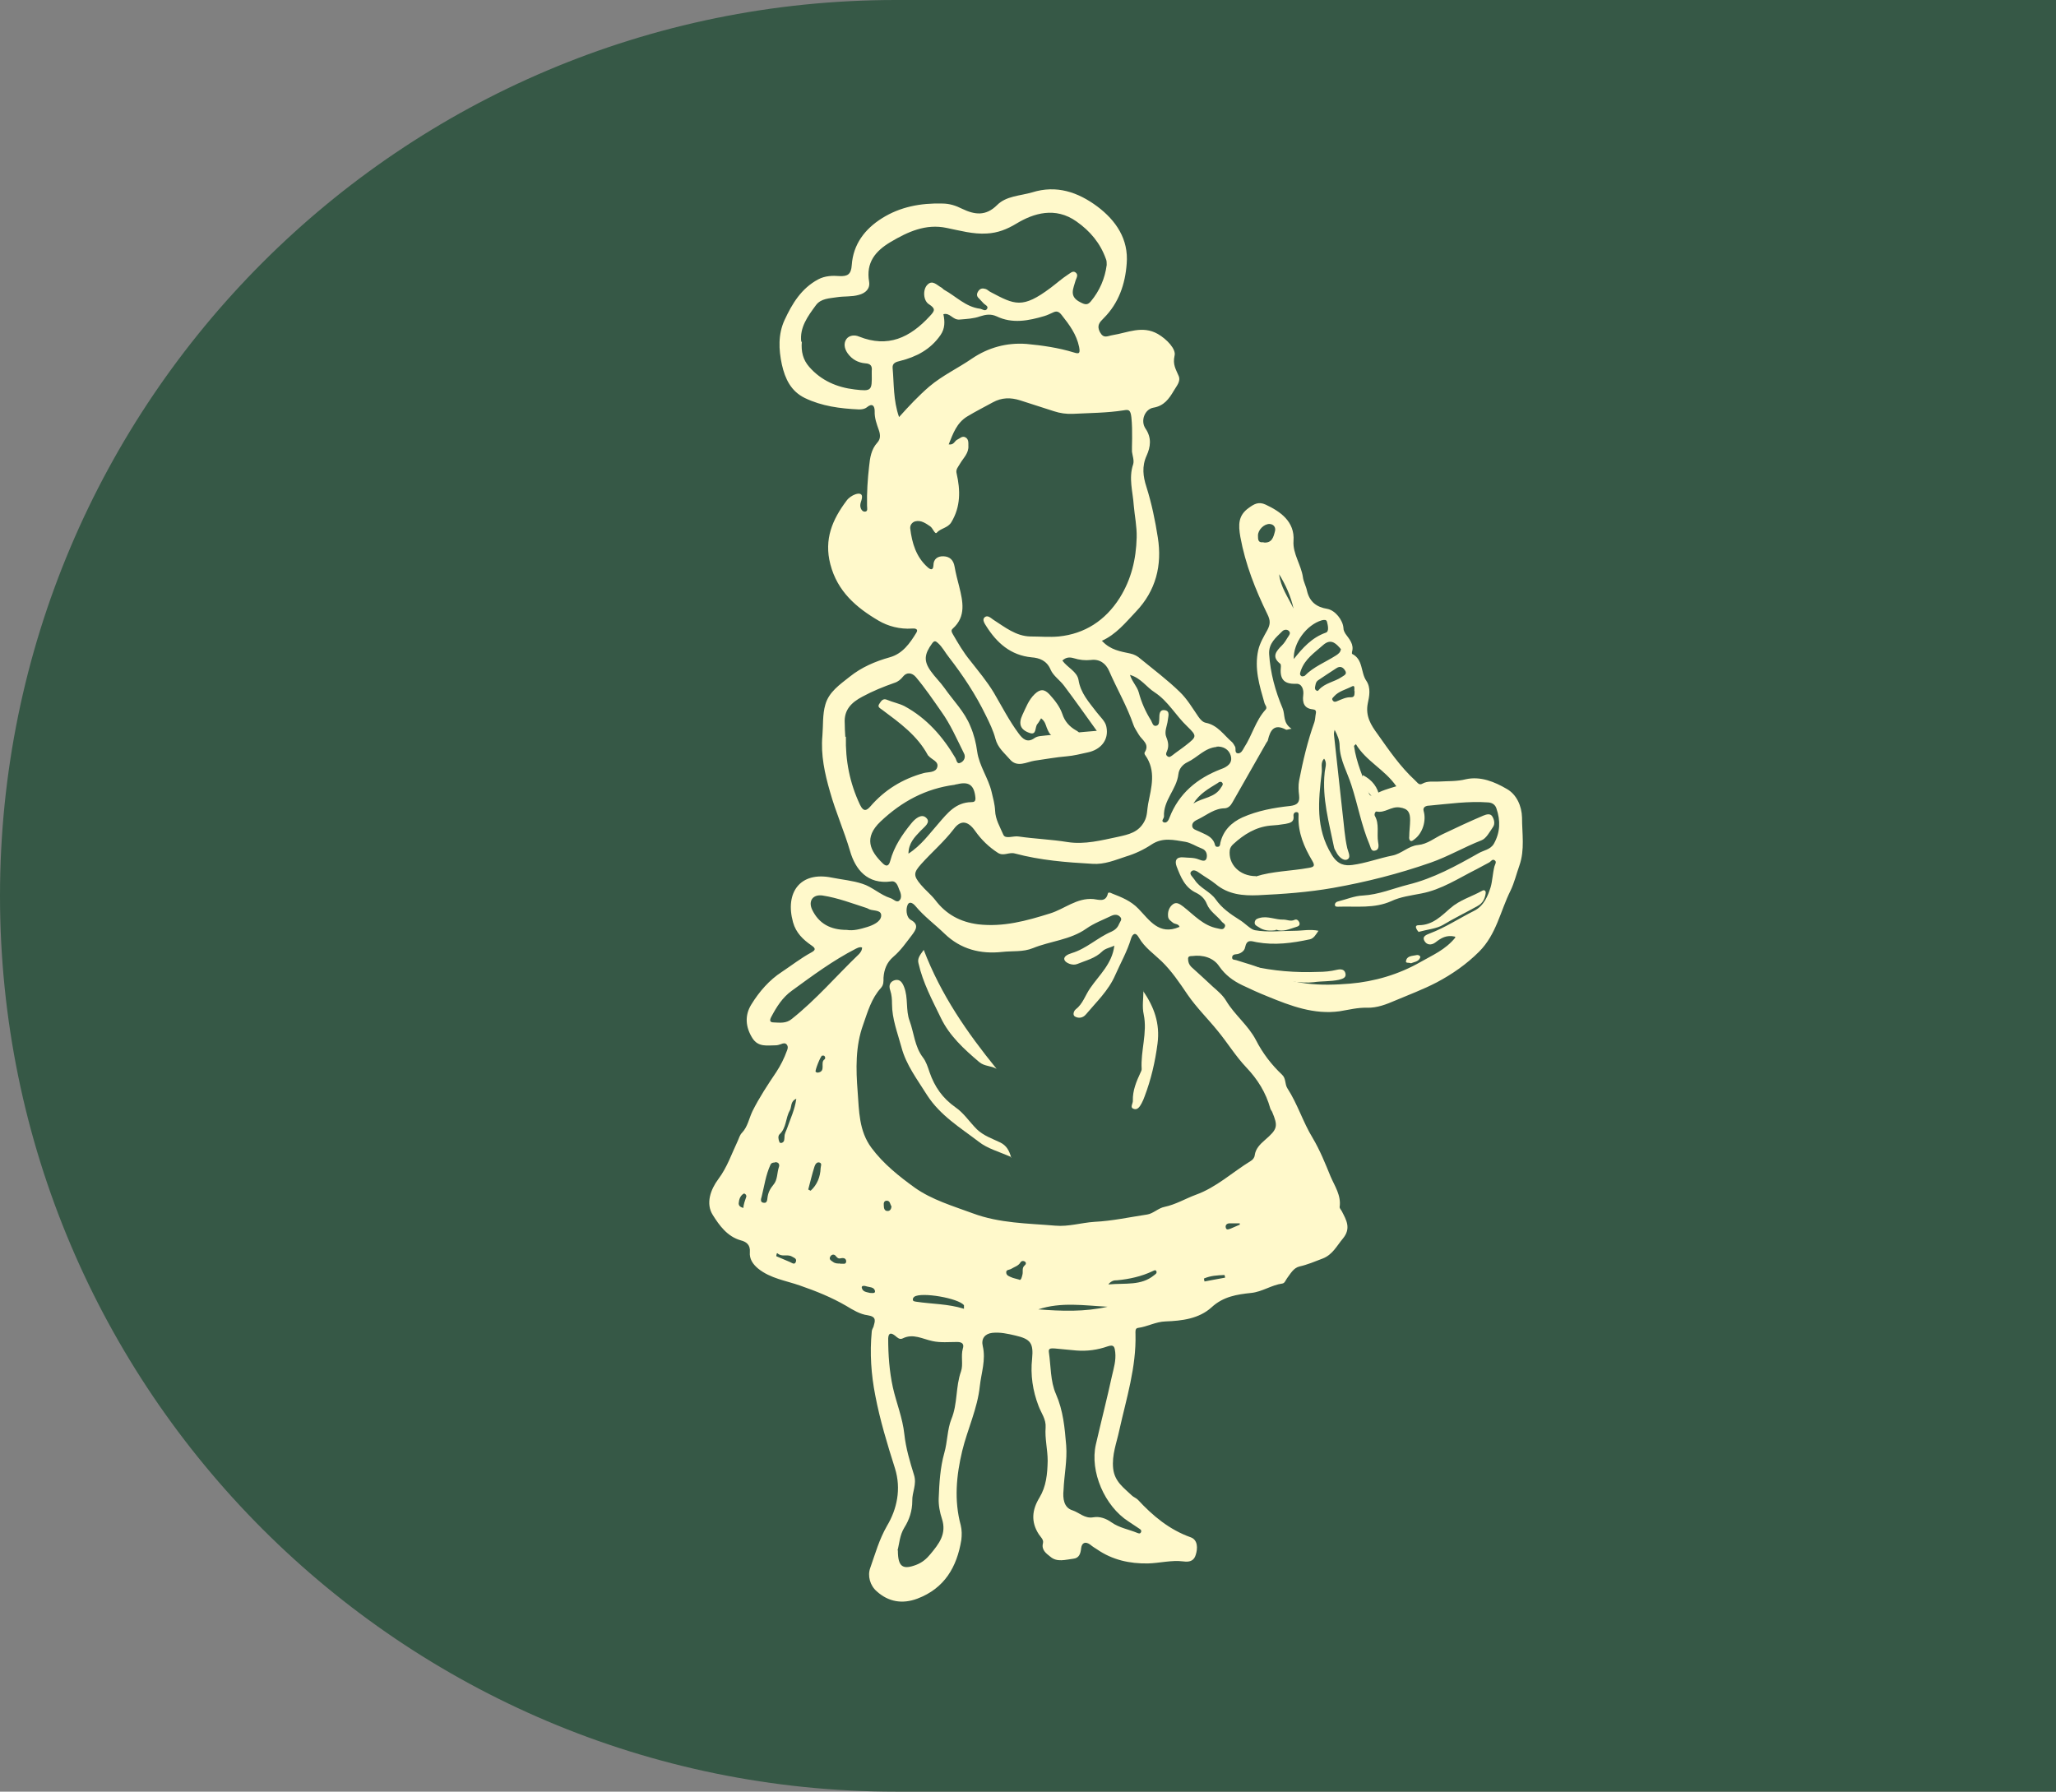 <?xml version="1.0" encoding="UTF-8"?>
<svg id="Layer_1" data-name="Layer 1" xmlns="http://www.w3.org/2000/svg" viewBox="0 0 70 61">
  <rect x="0" y="0" width="70" height="61" fill="#808080" stroke="none"/>
  <path d="M30.5,0h39.5v61H30.5C13.67,61,0,47.33,0,30.5H0C0,13.67,13.67,0,30.5,0Z" fill="#365846"/>
  <g>
    <path d="M37.53,21.83c.28.3.62.35.95.42.14.03.25.09.35.18.45.37.92.72,1.34,1.13.25.24.43.55.63.84.07.1.15.19.26.21.4.08.61.42.89.66.04.04.07.1.1.15.04.07-.03.22.1.23.11,0,.16-.11.21-.2.27-.41.39-.92.73-1.29.07-.08-.02-.15-.04-.23-.17-.59-.35-1.17-.21-1.8.06-.25.19-.46.31-.68.1-.19.11-.32,0-.54-.41-.84-.75-1.7-.92-2.63-.07-.41-.08-.73.29-.99.18-.13.33-.22.57-.11.49.23,1,.57.95,1.24-.03.43.26.81.32,1.23.02.16.11.31.14.47.09.37.32.55.69.61.27.05.53.38.55.65,0,.08.03.13.07.2.13.18.3.36.22.62,0,.02,0,.05,0,.06.39.19.29.63.49.92.16.24.1.53.05.76-.09.44.11.75.33,1.05.39.55.77,1.11,1.28,1.58.08.07.13.18.25.11.18-.1.37-.06.55-.07.31-.02.62,0,.93-.08.5-.11.98.09,1.39.33.34.19.51.59.52.97,0,.55.1,1.1-.09,1.64-.1.28-.17.58-.3.85-.35.7-.48,1.49-1.07,2.08-.43.43-.92.77-1.45,1.05-.46.24-.95.42-1.42.62-.28.12-.6.25-.95.24-.31-.01-.62.07-.93.12-.87.12-1.66-.18-2.44-.5-.3-.12-.59-.25-.88-.39-.31-.15-.57-.34-.78-.64-.19-.29-.55-.4-.92-.35-.06,0-.14,0-.14.09,0,.11.03.2.11.28.25.22.49.45.73.67.17.15.35.3.46.49.29.48.75.83,1.01,1.33.23.45.53.84.89,1.18.14.13.09.32.18.46.35.54.53,1.15.86,1.69.25.42.43.87.61,1.31.14.33.37.65.31,1.05,0,.04.05.09.07.13.16.31.33.59.04.94-.21.25-.35.55-.69.68-.26.1-.52.21-.79.27-.2.05-.3.24-.42.4-.05.07-.08.17-.16.18-.37.05-.68.28-1.06.32-.48.05-.95.12-1.35.49-.43.39-1.01.46-1.57.48-.33.01-.62.18-.93.22-.11.01-.09.13-.09.21.03,1.13-.31,2.19-.55,3.27-.09.43-.26.84-.21,1.31.05.45.37.66.64.92.05.05.14.08.2.14.51.55,1.07,1.02,1.8,1.28.25.09.24.39.17.6-.05.17-.17.26-.43.22-.39-.05-.8.06-1.2.07-.62.01-1.21-.12-1.73-.48-.08-.05-.16-.1-.23-.16-.18-.13-.29-.05-.31.12-.02.19-.07.34-.27.36-.26.03-.55.13-.78-.07-.14-.11-.31-.23-.25-.46.03-.12-.08-.21-.14-.3-.28-.43-.23-.84.02-1.25.23-.38.27-.8.28-1.25,0-.39-.1-.76-.07-1.14.02-.28-.15-.49-.24-.73-.2-.52-.28-1.06-.22-1.61.05-.53-.05-.67-.57-.79-.26-.06-.52-.12-.79-.09-.25.03-.38.2-.32.45.11.47-.05.91-.1,1.36-.08.77-.42,1.47-.6,2.21-.2.84-.28,1.68-.05,2.53.04.16.04.34.02.5-.15.92-.57,1.65-1.5,2-.51.19-.98.11-1.38-.25-.23-.2-.32-.53-.22-.8.17-.48.3-.96.57-1.43.34-.57.49-1.26.27-1.96-.26-.82-.51-1.64-.67-2.48-.14-.71-.19-1.44-.12-2.17,0-.06.04-.12.06-.17.05-.19.12-.34-.2-.39-.25-.03-.5-.18-.73-.32-.5-.29-1.02-.5-1.57-.69-.48-.17-1.01-.24-1.43-.58-.18-.15-.3-.33-.28-.56.02-.24-.11-.35-.31-.4-.46-.13-.73-.51-.95-.86-.25-.39-.08-.87.19-1.23.3-.4.45-.86.66-1.3.04-.09.07-.2.14-.27.2-.21.24-.49.36-.74.23-.46.52-.9.81-1.33.15-.23.27-.47.36-.72.03-.07.05-.14,0-.21-.05-.07-.13-.05-.2-.02-.06.02-.12.04-.18.04-.29,0-.59.07-.79-.24-.24-.38-.27-.78-.04-1.15.27-.44.62-.84,1.04-1.11.33-.22.65-.47,1-.66.15-.08.16-.14.01-.24-.29-.2-.53-.43-.63-.79-.28-1.01.24-1.74,1.32-1.52.35.07.71.1,1.04.21.33.1.61.38.96.49.1.03.21.17.3.08.09-.08.06-.24,0-.36-.05-.13-.1-.32-.28-.29-.81.11-1.22-.41-1.4-1.04-.2-.68-.49-1.33-.68-2.01-.18-.62-.32-1.26-.26-1.91.03-.35,0-.72.1-1.06.12-.43.49-.68.83-.95.4-.32.86-.52,1.36-.66.44-.12.69-.48.91-.84.08-.13-.05-.15-.15-.14-.41.03-.82-.08-1.14-.27-.75-.44-1.4-.99-1.64-1.92-.22-.85.07-1.52.55-2.16.07-.1.19-.18.3-.22.15-.05.28-.03.21.2-.02.06-.04.12-.04.18,0,.1.06.21.15.21.12,0,.08-.12.08-.2-.01-.45.02-.9.07-1.34.03-.29.07-.58.28-.81.11-.12.11-.26.05-.43-.07-.2-.15-.41-.14-.64,0-.18-.08-.29-.27-.13-.08.06-.17.07-.27.07-.64-.03-1.26-.11-1.84-.39-.47-.23-.67-.65-.78-1.14-.11-.51-.13-1.03.09-1.51.26-.56.57-1.08,1.15-1.39.23-.12.48-.13.73-.11.26.01.39-.05.41-.38.05-.7.44-1.22,1.03-1.59.62-.39,1.32-.52,2.05-.5.25,0,.46.07.68.18.42.2.8.26,1.19-.13.31-.31.78-.31,1.19-.43.83-.26,1.56-.01,2.22.48.64.48,1.07,1.12,1,1.95-.05.69-.27,1.34-.78,1.85-.14.14-.25.25-.13.48.13.23.25.13.43.1.51-.08,1.01-.34,1.54-.04.31.18.63.52.57.74-.07.31.05.47.14.69.08.19-.08.35-.17.51-.16.27-.33.51-.69.57-.29.05-.45.44-.27.71.22.32.17.63.04.92-.17.37-.12.72-.01,1.06.18.57.3,1.15.39,1.73.15.94-.06,1.81-.75,2.53-.35.37-.67.77-1.16.99ZM37.96,32.19c-.15.07-.33.1-.43.2-.24.24-.56.31-.85.43-.17.07-.39-.04-.43-.12-.07-.13.11-.21.24-.25.5-.15.88-.53,1.35-.73.11-.05.21-.13.26-.26.03-.08.13-.16.03-.25-.08-.08-.18-.08-.29-.03-.29.14-.59.25-.86.44-.54.38-1.22.42-1.81.66-.34.14-.7.09-1.05.13-.74.08-1.41-.09-1.96-.62-.33-.32-.7-.59-.99-.94-.1-.12-.24-.19-.29.02-.04.16,0,.38.13.45.3.16.16.35.05.5-.2.26-.39.54-.65.76-.22.19-.31.43-.33.71,0,.12.01.24-.09.35-.32.35-.45.81-.6,1.24-.27.74-.25,1.52-.19,2.29.05.65.04,1.33.47,1.91.41.55.94.97,1.48,1.36.58.41,1.29.62,1.97.87.91.34,1.87.34,2.81.42.45.04.88-.1,1.33-.13.61-.03,1.2-.16,1.8-.25.2-.03.38-.22.59-.26.38-.08.71-.28,1.06-.41.7-.25,1.25-.77,1.87-1.15.07-.04.13-.11.14-.2.03-.22.18-.37.34-.51.44-.38.46-.47.25-.97-.02-.04-.05-.07-.06-.11-.15-.54-.43-.99-.82-1.4-.36-.38-.64-.84-.97-1.24-.34-.42-.72-.79-1.03-1.24-.27-.4-.54-.8-.88-1.13-.27-.26-.58-.47-.77-.8-.12-.22-.22-.13-.27.02-.13.44-.36.84-.54,1.25-.23.53-.64.91-1,1.34-.1.12-.25.14-.37.07-.09-.05-.04-.19.02-.24.25-.19.33-.49.5-.73.31-.45.74-.82.82-1.44ZM37.34,24.88c-.39-.54-.74-1.04-1.11-1.53-.14-.19-.37-.34-.46-.55-.13-.31-.38-.4-.65-.42-.71-.07-1.18-.49-1.54-1.06-.05-.08-.15-.22-.06-.3.1-.09.2.01.3.08.39.25.77.56,1.26.57.32,0,.66.03.97,0,.88-.09,1.58-.54,2.07-1.31.4-.64.56-1.32.58-2.06.01-.38-.07-.74-.1-1.1-.03-.46-.18-.92-.02-1.39.04-.13-.02-.29-.04-.43-.01-.1.03-.71-.02-1.17-.03-.26-.09-.27-.26-.24-.57.09-1.16.09-1.73.12-.22.01-.44-.02-.65-.09-.38-.12-.77-.25-1.15-.37-.32-.1-.62-.1-.93.07-.29.16-.59.31-.87.48-.36.22-.48.58-.63.95.18.03.2-.12.29-.16.09-.04.17-.14.28-.08.11.06.1.18.1.28.02.26-.17.42-.28.61-.06.11-.16.2-.12.34.13.57.14,1.13-.18,1.66-.12.2-.36.2-.5.36-.06.06-.13-.16-.22-.22-.15-.1-.31-.22-.51-.17-.1.03-.18.12-.17.24.06.5.2.97.59,1.32.1.09.19.12.2-.06,0-.23.16-.32.35-.31.2.01.33.12.37.35.04.23.1.46.16.69.12.49.24,1.01-.22,1.42-.07.06-.04.12,0,.19.18.31.36.62.59.9.28.36.57.7.81,1.1.27.46.52.95.84,1.38.13.18.29.34.54.16.11-.08.26-.07.39-.09.57-.05,1.13-.11,1.76-.16ZM49.54,31.89c-.29-.07-.48.05-.66.19-.14.11-.3.1-.38-.04-.1-.17.09-.22.18-.26.53-.2,1.01-.52,1.51-.77.34-.17.47-.52.56-.8.06-.2.07-.47.13-.71.02-.07.08-.15.02-.2-.09-.08-.14.04-.21.07-.14.07-.27.15-.41.22-.62.31-1.2.7-1.89.83-.35.07-.7.11-1.02.26-.58.26-1.19.17-1.79.19-.05,0-.12.01-.13-.05-.01-.07.05-.12.11-.13.28-.07.56-.19.84-.2.54-.03,1.03-.24,1.54-.37.86-.21,1.64-.64,2.4-1.07.17-.1.4-.12.52-.32.22-.39.23-.79.09-1.2-.04-.13-.14-.2-.28-.21-.68-.05-1.35.05-2.02.11-.08,0-.22.04-.18.18.1.34-.04.77-.32.97-.04.03-.09.08-.14.04-.03-.03-.04-.09-.03-.14,0-.19.03-.37.03-.56,0-.25-.06-.39-.36-.43-.29-.04-.5.2-.78.14-.05-.01-.09.1-.06.15.16.28.06.6.11.89.02.11.04.26-.1.29-.14.04-.15-.11-.19-.2-.28-.66-.4-1.36-.62-2.03-.14-.44-.39-.86-.4-1.33,0-.21-.08-.38-.17-.55-.02.07-.03.13-.02.19.1.88.19,1.77.29,2.65.05.4.07.8.16,1.19.03.13.15.33-.02.39-.11.04-.28-.1-.35-.25-.03-.06-.07-.11-.08-.17-.17-.84-.41-1.67-.32-2.54.01-.15.1-.33-.02-.48-.13.14-.06.31-.08.47-.11.96-.22,1.89.34,2.8.21.35.45.38.7.35.46-.06.91-.23,1.36-.32.32-.06.55-.33.88-.36.32-.03.56-.24.84-.37.46-.22.91-.43,1.38-.63.1-.04.24-.09.31.03.06.1.1.25.02.36-.11.16-.23.39-.39.45-.59.23-1.13.55-1.73.76-1.09.38-2.19.66-3.32.86-.85.15-1.7.21-2.56.25-.5.02-1.01-.02-1.44-.38-.17-.14-.36-.24-.54-.37-.1-.07-.22-.15-.3-.05-.07.08.06.18.12.27.18.29.53.4.72.67.21.3.5.5.8.69.19.11.38.33.53.36.44.08.91.02,1.36.02.26,0,.52-.06.81,0-.09.13-.16.26-.29.29-.6.13-1.2.21-1.81.1-.2-.04-.34-.11-.4.18-.02.12-.16.22-.31.23-.06,0-.13.03-.13.11,0,.09.08.07.14.09.33.11.68.19.99.35.91.51,1.9.53,2.88.45.83-.07,1.66-.31,2.41-.74.4-.23.84-.41,1.18-.83ZM27.3,11.63c-.03.34.04.62.25.86.41.47.95.7,1.55.77.58.07.59.04.58-.54,0-.03,0-.06,0-.09.02-.16-.03-.25-.22-.26-.24-.02-.45-.13-.6-.34-.12-.17-.14-.35-.04-.49.09-.12.27-.15.43-.08.98.39,1.73.04,2.41-.7.17-.18.2-.25-.03-.4-.2-.12-.22-.51-.05-.67.17-.17.32.02.47.1.04.02.06.06.1.08.4.22.73.58,1.21.64.08.01.19.11.25,0,.05-.09-.08-.13-.13-.19-.05-.05-.1-.11-.15-.16-.09-.08-.08-.16-.02-.25.07-.1.15-.1.25-.07.06.02.1.07.16.1.83.44,1.09.58,2.05-.14.2-.15.39-.32.59-.45.07-.04.16-.14.25-.08.12.08.04.19.01.28-.07.27-.24.54.16.74.17.09.25.1.36-.03.3-.36.48-.78.54-1.24,0-.07,0-.15-.03-.21-.19-.53-.53-.94-1-1.27-.72-.51-1.46-.28-2.04.07-.33.2-.64.32-1.01.34-.47.03-.92-.1-1.37-.19-.71-.15-1.32.13-1.91.48-.52.31-.84.7-.73,1.35.04.24-.12.39-.35.45-.24.07-.5.04-.75.08-.25.04-.54.04-.71.27-.28.38-.56.76-.5,1.25ZM36.17,22.49c.17.24.5.37.55.66.07.45.36.76.61,1.09.12.16.31.32.34.51.09.44-.19.78-.65.87-.23.05-.46.11-.7.13-.37.03-.74.1-1.1.15-.26.04-.59.25-.84-.05-.19-.22-.41-.39-.49-.7-.07-.27-.2-.54-.33-.8-.34-.7-.77-1.35-1.25-1.97-.13-.16-.22-.35-.38-.49-.06-.05-.11-.1-.19.01-.27.37-.3.6-.05.95.14.2.33.38.47.58.3.43.68.8.88,1.3.12.28.19.56.23.86.07.49.38.9.49,1.37.05.21.11.42.12.64.01.3.17.56.28.82.07.16.34.03.52.06.55.08,1.12.1,1.67.19.58.09,1.15-.06,1.72-.18.36-.08.69-.15.89-.52.11-.2.09-.4.13-.6.11-.56.28-1.13-.1-1.66-.02-.02-.03-.07-.02-.09.19-.29-.09-.42-.2-.61-.06-.11-.14-.21-.18-.33-.22-.64-.56-1.22-.83-1.84-.11-.25-.32-.41-.62-.37-.2.02-.39,0-.58-.06-.14-.04-.26-.04-.39.08ZM40.16,31.56c-.03-.11-.15-.09-.22-.14-.07-.06-.16-.11-.17-.21-.02-.16.03-.32.16-.42.13-.1.25,0,.36.08.37.29.68.65,1.17.74.1.02.19.06.24-.05.05-.1-.07-.13-.11-.19-.16-.2-.4-.34-.5-.59-.07-.18-.2-.3-.36-.38-.39-.18-.53-.54-.67-.9-.07-.19-.02-.33.23-.31.18.02.35,0,.52.07.09.03.23.1.27-.04.03-.12,0-.27-.16-.33-.19-.07-.38-.2-.57-.23-.38-.06-.76-.16-1.14.09-.27.18-.57.32-.87.41-.37.12-.73.28-1.15.25-.89-.05-1.77-.12-2.63-.35-.21-.06-.38.1-.58-.02-.31-.2-.57-.45-.78-.75-.24-.34-.49-.39-.73-.06-.33.43-.74.78-1.1,1.18-.27.3-.28.4-.02.71.15.18.34.33.49.52.37.49.85.75,1.46.83.86.1,1.65-.12,2.45-.37.49-.15.91-.54,1.48-.49.18.02.42.12.49-.19.01-.05.09-.03.14,0,.33.13.64.25.9.52.37.38.7.92,1.39.62ZM30.57,52.79c0,.56.17.66.62.49.21-.08.36-.21.49-.37.28-.34.56-.68.39-1.2-.07-.21-.12-.46-.11-.7.02-.52.05-1.04.19-1.54.11-.38.1-.8.24-1.15.22-.53.14-1.1.33-1.63.08-.23-.01-.52.06-.77.05-.15-.01-.23-.19-.23-.28,0-.57.03-.84-.03-.34-.07-.66-.27-1.02-.09-.1.05-.18-.03-.25-.09-.14-.11-.23-.11-.24.09,0,.56.04,1.12.16,1.67.12.53.33,1.03.39,1.59.05.47.19.94.33,1.39.1.32-.07.59-.06.88,0,.34-.1.64-.27.91-.16.26-.17.55-.23.77ZM28.8,25.08c-.02.81.13,1.58.48,2.32.13.27.24.18.35.06.49-.57,1.1-.94,1.82-1.14.16-.04.41-.01.46-.2.06-.2-.2-.26-.3-.39,0,0-.02-.01-.02-.02-.36-.67-.96-1.1-1.55-1.54-.08-.06-.18-.1-.1-.21.06-.09.12-.2.27-.13.19.08.4.12.58.21.76.41,1.31,1.04,1.74,1.77.04.08.05.22.17.16.12-.05.19-.19.12-.32-.24-.48-.46-.99-.77-1.42-.28-.4-.55-.8-.87-1.18-.13-.15-.31-.17-.43-.02-.08.1-.17.18-.3.22-.37.13-.74.28-1.09.47-.36.19-.63.44-.6.9,0,.16.01.31.02.47ZM36.21,50.73c-.03.29.01.6.3.69.24.08.42.29.71.24.22-.04.44.04.62.17.27.19.59.24.88.36.05.02.1.04.13-.03.02-.06-.02-.09-.07-.12-.12-.08-.24-.16-.36-.24-.81-.52-1.32-1.7-1.11-2.62.18-.78.38-1.56.55-2.34.06-.26.14-.52.11-.8-.02-.16-.03-.28-.26-.2-.34.12-.7.17-1.07.14-.25-.02-.5-.05-.74-.07-.1,0-.21-.02-.19.12.07.48.05,1,.24,1.43.25.57.3,1.15.35,1.75.04.51-.07,1.02-.09,1.52ZM43.98,24.81c-.13.02-.18.05-.2.03-.4-.21-.53.02-.61.35,0,.04-.04.07-.06.11-.38.67-.77,1.35-1.15,2.02-.06.11-.14.19-.26.2-.34,0-.6.22-.88.36-.1.05-.23.1-.23.23,0,.13.14.15.24.2.2.1.43.16.52.4.02.06.02.13.11.12.08,0,.08-.08.09-.14.1-.42.38-.69.75-.86.52-.23,1.07-.33,1.63-.39.23-.03.33-.11.3-.36-.02-.16-.03-.34,0-.5.13-.67.29-1.35.52-1.99.03-.09.03-.2.05-.3.02-.1-.02-.13-.11-.14-.29-.03-.35-.23-.32-.47.03-.21-.05-.41-.24-.4-.46.02-.56-.2-.52-.59,0-.03,0-.07-.02-.09-.31-.24-.14-.43.06-.63.08-.08.14-.18.2-.28.04-.06.1-.13.04-.2-.07-.08-.18-.05-.23,0-.22.22-.47.41-.45.78.04.64.21,1.26.46,1.85.09.22,0,.49.3.69ZM32.12,10.7c.05.24.06.48-.1.71-.34.49-.82.74-1.38.88-.13.03-.26.07-.25.23.05.55.02,1.11.22,1.68.34-.38.67-.73,1.03-1.04.45-.38.97-.62,1.45-.95.56-.38,1.19-.55,1.86-.5.54.05,1.09.13,1.61.29.19.06.22.03.18-.19-.09-.43-.33-.75-.59-1.08-.1-.13-.18-.15-.3-.09-.09.04-.19.09-.29.12-.54.16-1.09.27-1.63.01-.2-.09-.37-.06-.56,0-.22.08-.46.09-.7.11-.24.02-.32-.25-.56-.18ZM30.92,29.07c.44-.28.72-.68,1.03-1.03.31-.36.59-.72,1.12-.73.09,0,.15-.02.14-.15-.04-.43-.22-.56-.62-.46-.03,0-.06.01-.09.02-.98.13-1.79.56-2.52,1.25-.58.55-.36,1,.07,1.42.12.12.21.11.26-.08.13-.49.41-.9.72-1.28.12-.15.34-.34.5-.19.18.16-.07.32-.19.45-.2.21-.41.42-.41.78ZM42.76,29.84c.56-.18,1.18-.18,1.79-.29.19-.03.23-.07.13-.24-.28-.47-.49-.96-.47-1.52,0-.06.02-.14-.07-.14-.07,0-.11.06-.1.13.03.21-.12.24-.27.27-.17.03-.35.05-.53.06-.49.05-.89.3-1.24.62-.06.05-.12.13-.13.21-.06.48.33.89.89.89ZM29.35,32.26c-.08-.03-.14.01-.21.04-.78.4-1.48.92-2.18,1.43-.32.23-.52.55-.7.89-.06.11-.06.19.08.19.22.01.43.04.62-.12.83-.66,1.52-1.47,2.28-2.2.05-.05.12-.14.11-.25ZM28.83,31.66c.22.04.47-.03.7-.1.19-.06.44-.17.47-.36.03-.23-.25-.18-.4-.24-.03-.01-.05-.03-.08-.04-.5-.16-.99-.35-1.51-.43-.33-.05-.5.18-.36.48.23.48.63.69,1.18.69ZM41.43,25.43c-.41.03-.66.36-1,.52-.17.08-.29.23-.31.41-.06.52-.52.89-.49,1.44,0,.07-.12.16,0,.2.1.03.16-.08.19-.17.32-.82.94-1.33,1.74-1.64.23-.08.42-.21.34-.47-.06-.2-.25-.32-.49-.3ZM38.47,22.97c.07.24.24.39.3.6.09.34.23.66.42.96.04.07.06.21.18.18.11-.03.09-.15.1-.24,0-.14,0-.32.19-.29.19.03.11.22.1.34-.02.19-.13.39-.05.58.07.17.09.32.02.48-.03.06-.05.12.02.17.07.05.11,0,.16-.03.15-.12.32-.23.47-.35.37-.29.38-.31.04-.64-.39-.37-.65-.86-1.11-1.16-.27-.17-.46-.48-.83-.59ZM46.16,25.34s-.06.05-.06.06c.08.57.32,1.09.51,1.62.03.08.1.09.18.04.23-.14.49-.21.75-.29-.39-.57-1.03-.85-1.38-1.44ZM45.66,22.11s-.04-.05-.06-.07c-.16-.18-.32-.28-.55-.08-.29.26-.62.47-.76.87-.02.07-.06.14.02.19.02.02.09,0,.11-.01.3-.31.7-.46,1.06-.69.08-.05.16-.11.17-.21ZM44.04,22.45c.31-.39.62-.74,1.1-.91.12-.04.07-.25.04-.37-.02-.08-.1-.07-.18-.05-.51.15-.98.77-.95,1.33ZM35.35,44.58c.79.06,1.58.09,2.36-.09-.79-.04-1.58-.17-2.36.09ZM32.82,44.56c0-.08,0-.11,0-.12-.18-.24-1.45-.46-1.69-.29-.03.02-.06.07-.05.1,0,.06.07.06.12.07.53.08,1.08.07,1.62.24ZM26.38,39.58c-.06,0-.12.01-.15.08-.16.35-.21.73-.3,1.09-.02.06-.06.19.07.2.11.02.12-.08.13-.17.02-.17.09-.31.2-.44.15-.17.12-.41.19-.61.03-.08-.01-.17-.13-.16ZM44.85,23.53s.04-.02.05-.04c.21-.24.53-.27.78-.44.09-.06.2-.1.11-.23-.07-.11-.17-.15-.29-.07-.21.14-.42.27-.62.41-.09.06-.09.16-.11.25,0,.06.02.1.08.11ZM43.02,18.47c.29.03.34-.19.39-.39.03-.12-.04-.23-.18-.24-.19-.01-.4.2-.4.39,0,.14,0,.26.19.23ZM37.75,43.73c.57-.05,1.1.05,1.54-.31.05-.04.11-.07.08-.14-.03-.06-.08-.02-.13,0-.38.18-.79.27-1.21.31-.08,0-.17,0-.29.13ZM40.63,27.36c.31-.21.74-.19.95-.56.03-.04.07-.09.04-.14-.04-.07-.12-.04-.16,0-.31.19-.63.37-.83.7ZM34.71,43.58c.06,0,.08-.1.1-.18.03-.1-.03-.23.08-.32.04-.03.06-.09,0-.13-.05-.03-.11-.02-.14.02-.07.13-.21.16-.32.23-.06.04-.19.02-.17.14.01.09.11.12.18.15.06.03.14.04.27.08ZM27.11,37.41c-.21.09-.15.28-.22.4-.15.26-.11.59-.35.81-.06.06-.04.18,0,.27,0,.02.06.03.08.02.1-.04.08-.13.09-.21,0-.11.06-.2.09-.29.11-.32.26-.63.31-.99ZM46.11,23.53c0-.07.03-.22-.08-.16-.21.11-.45.16-.61.34-.03.04-.09.07-.05.13.04.07.1.06.16.03.15-.06.3-.14.47-.13.14,0,.11-.12.12-.21ZM27.52,40.5s.05.03.08.04c.22-.2.33-.47.34-.77,0-.06.06-.16-.04-.19-.1-.03-.15.08-.17.14-.08.25-.14.51-.21.77ZM44.04,20.72c-.09-.42-.27-.81-.49-1.17.05.44.31.79.49,1.17ZM27.84,36.52c.3-.04.07-.34.23-.45.04-.03.03-.1-.02-.13-.01,0-.04,0-.06,0-.05.01-.25.51-.22.55.02.02.05.03.07.03ZM26.45,42.67s-.02.06-.02.1c.16.07.31.13.47.2.07.03.16.11.2-.02.03-.11-.08-.13-.14-.17-.16-.09-.34.03-.49-.11ZM28.62,43.03c.07-.02.18.04.19-.08,0-.11-.09-.13-.18-.11-.07.02-.11,0-.16-.06-.06-.09-.15-.08-.2,0-.06.1.03.14.1.19.07.05.15.05.24.05ZM40.99,43.53s.01.07.02.1c.23-.04.46-.09.7-.13,0-.03-.01-.06-.02-.09-.24.01-.47.02-.7.12ZM25.31,41.14c0-.14.06-.27.1-.4.01-.06-.06-.12-.09-.1-.12.07-.16.2-.17.33,0,.08.05.13.17.16ZM30.35,41.07c-.05-.07-.04-.19-.16-.19-.09,0-.11.08-.1.16,0,.09.02.2.14.19.07,0,.12-.07.12-.16ZM29.62,44.02c.07,0,.19.03.17-.07-.03-.14-.2-.12-.31-.16-.06-.02-.15-.02-.14.05.03.15.17.15.28.18ZM42.21,41.7s0-.03,0-.05c-.11,0-.22,0-.34,0-.09,0-.15.05-.14.13.02.12.1.07.17.05.1-.04.2-.09.3-.13Z" fill="#fff9cb"/>
    <path d="M34.44,39.4c-.42-.19-.82-.29-1.12-.53-.63-.48-1.31-.89-1.76-1.59-.33-.53-.71-1.02-.87-1.63-.13-.48-.32-.96-.32-1.47,0-.16-.01-.31-.06-.46-.06-.17-.01-.3.16-.35.17-.04.25.08.31.23.15.38.05.79.19,1.16.15.41.17.87.45,1.24.11.14.17.33.23.51.17.49.44.88.88,1.19.28.19.48.5.73.75.23.22.53.32.8.45.2.1.3.26.37.52Z" fill="#fff9cb"/>
    <path d="M31.45,32.34c.59,1.54,1.48,2.82,2.48,4.05-.19-.11-.41-.08-.59-.23-.52-.44-1.02-.9-1.31-1.51-.29-.6-.61-1.19-.76-1.86-.04-.16.05-.27.18-.45Z" fill="#fff9cb"/>
    <path d="M38.92,33.74c.37.54.58,1.1.49,1.79-.08.62-.22,1.22-.44,1.8-.03.08-.06.16-.1.23-.06.11-.14.25-.28.19-.13-.05-.01-.18-.02-.28-.01-.34.12-.65.26-.95.02-.04.04-.08.04-.12-.04-.62.2-1.24.07-1.86-.06-.27-.01-.54-.01-.81Z" fill="#fff9cb"/>
    <path d="M35.45,24.45c-.05.08-.08.14-.13.2-.09.1-.02.38-.25.31-.34-.11-.4-.32-.26-.62.12-.25.21-.51.42-.71.19-.18.33-.17.5.01.18.2.35.41.44.67.08.25.24.43.47.56.1.05.15.14.22.22.03.04.05.09.02.14-.03.05-.08.07-.14.05-.28-.1-.55-.25-.87-.22-.11,0-.18-.16-.23-.28-.04-.11-.06-.22-.19-.32Z" fill="#fff9cb"/>
    <path d="M42.61,32.89c.75.17,1.5.23,2.26.2.22,0,.43-.02.64-.07.13-.03.27-.03.3.13.03.15-.12.18-.23.21-.28.06-.57.04-.85.08-.43.05-.85-.06-1.28-.07-.31,0-.61-.08-.9-.18-.09-.03-.19-.08-.17-.18.02-.1.12-.14.23-.11Z" fill="#fff9cb"/>
    <path d="M48.31,31.74s-.07-.07-.09-.13c-.04-.09.02-.11.09-.11.46,0,.76-.31,1.07-.58.32-.28.72-.39,1.08-.59.08-.05.14,0,.12.1-.03.19-.11.33-.28.42-.39.22-.79.41-1.17.64-.22.13-.51.15-.84.24Z" fill="#fff9cb"/>
    <path d="M43.44,31.67c-.21.03-.41.02-.58-.1-.06-.04-.16-.07-.14-.18.02-.1.1-.12.18-.14.27-.07.53.07.8.06.12,0,.24.07.37.01.08-.04.14.02.17.09.03.1-.04.13-.11.15-.23.07-.45.18-.69.09Z" fill="#fff9cb"/>
    <path d="M48.03,32.79c-.07-.02-.18.01-.16-.07.03-.18.21-.17.35-.2.06-.02.16.02.13.09-.06.14-.21.14-.32.19Z" fill="#fff9cb"/>
    <path d="M46.4,26.39c.33.17.51.42.57.75.01.06.03.13-.04.17-.02.01-.08,0-.08,0-.16-.29-.54-.48-.45-.91Z" fill="#fff9cb"/>
  </g>
</svg>